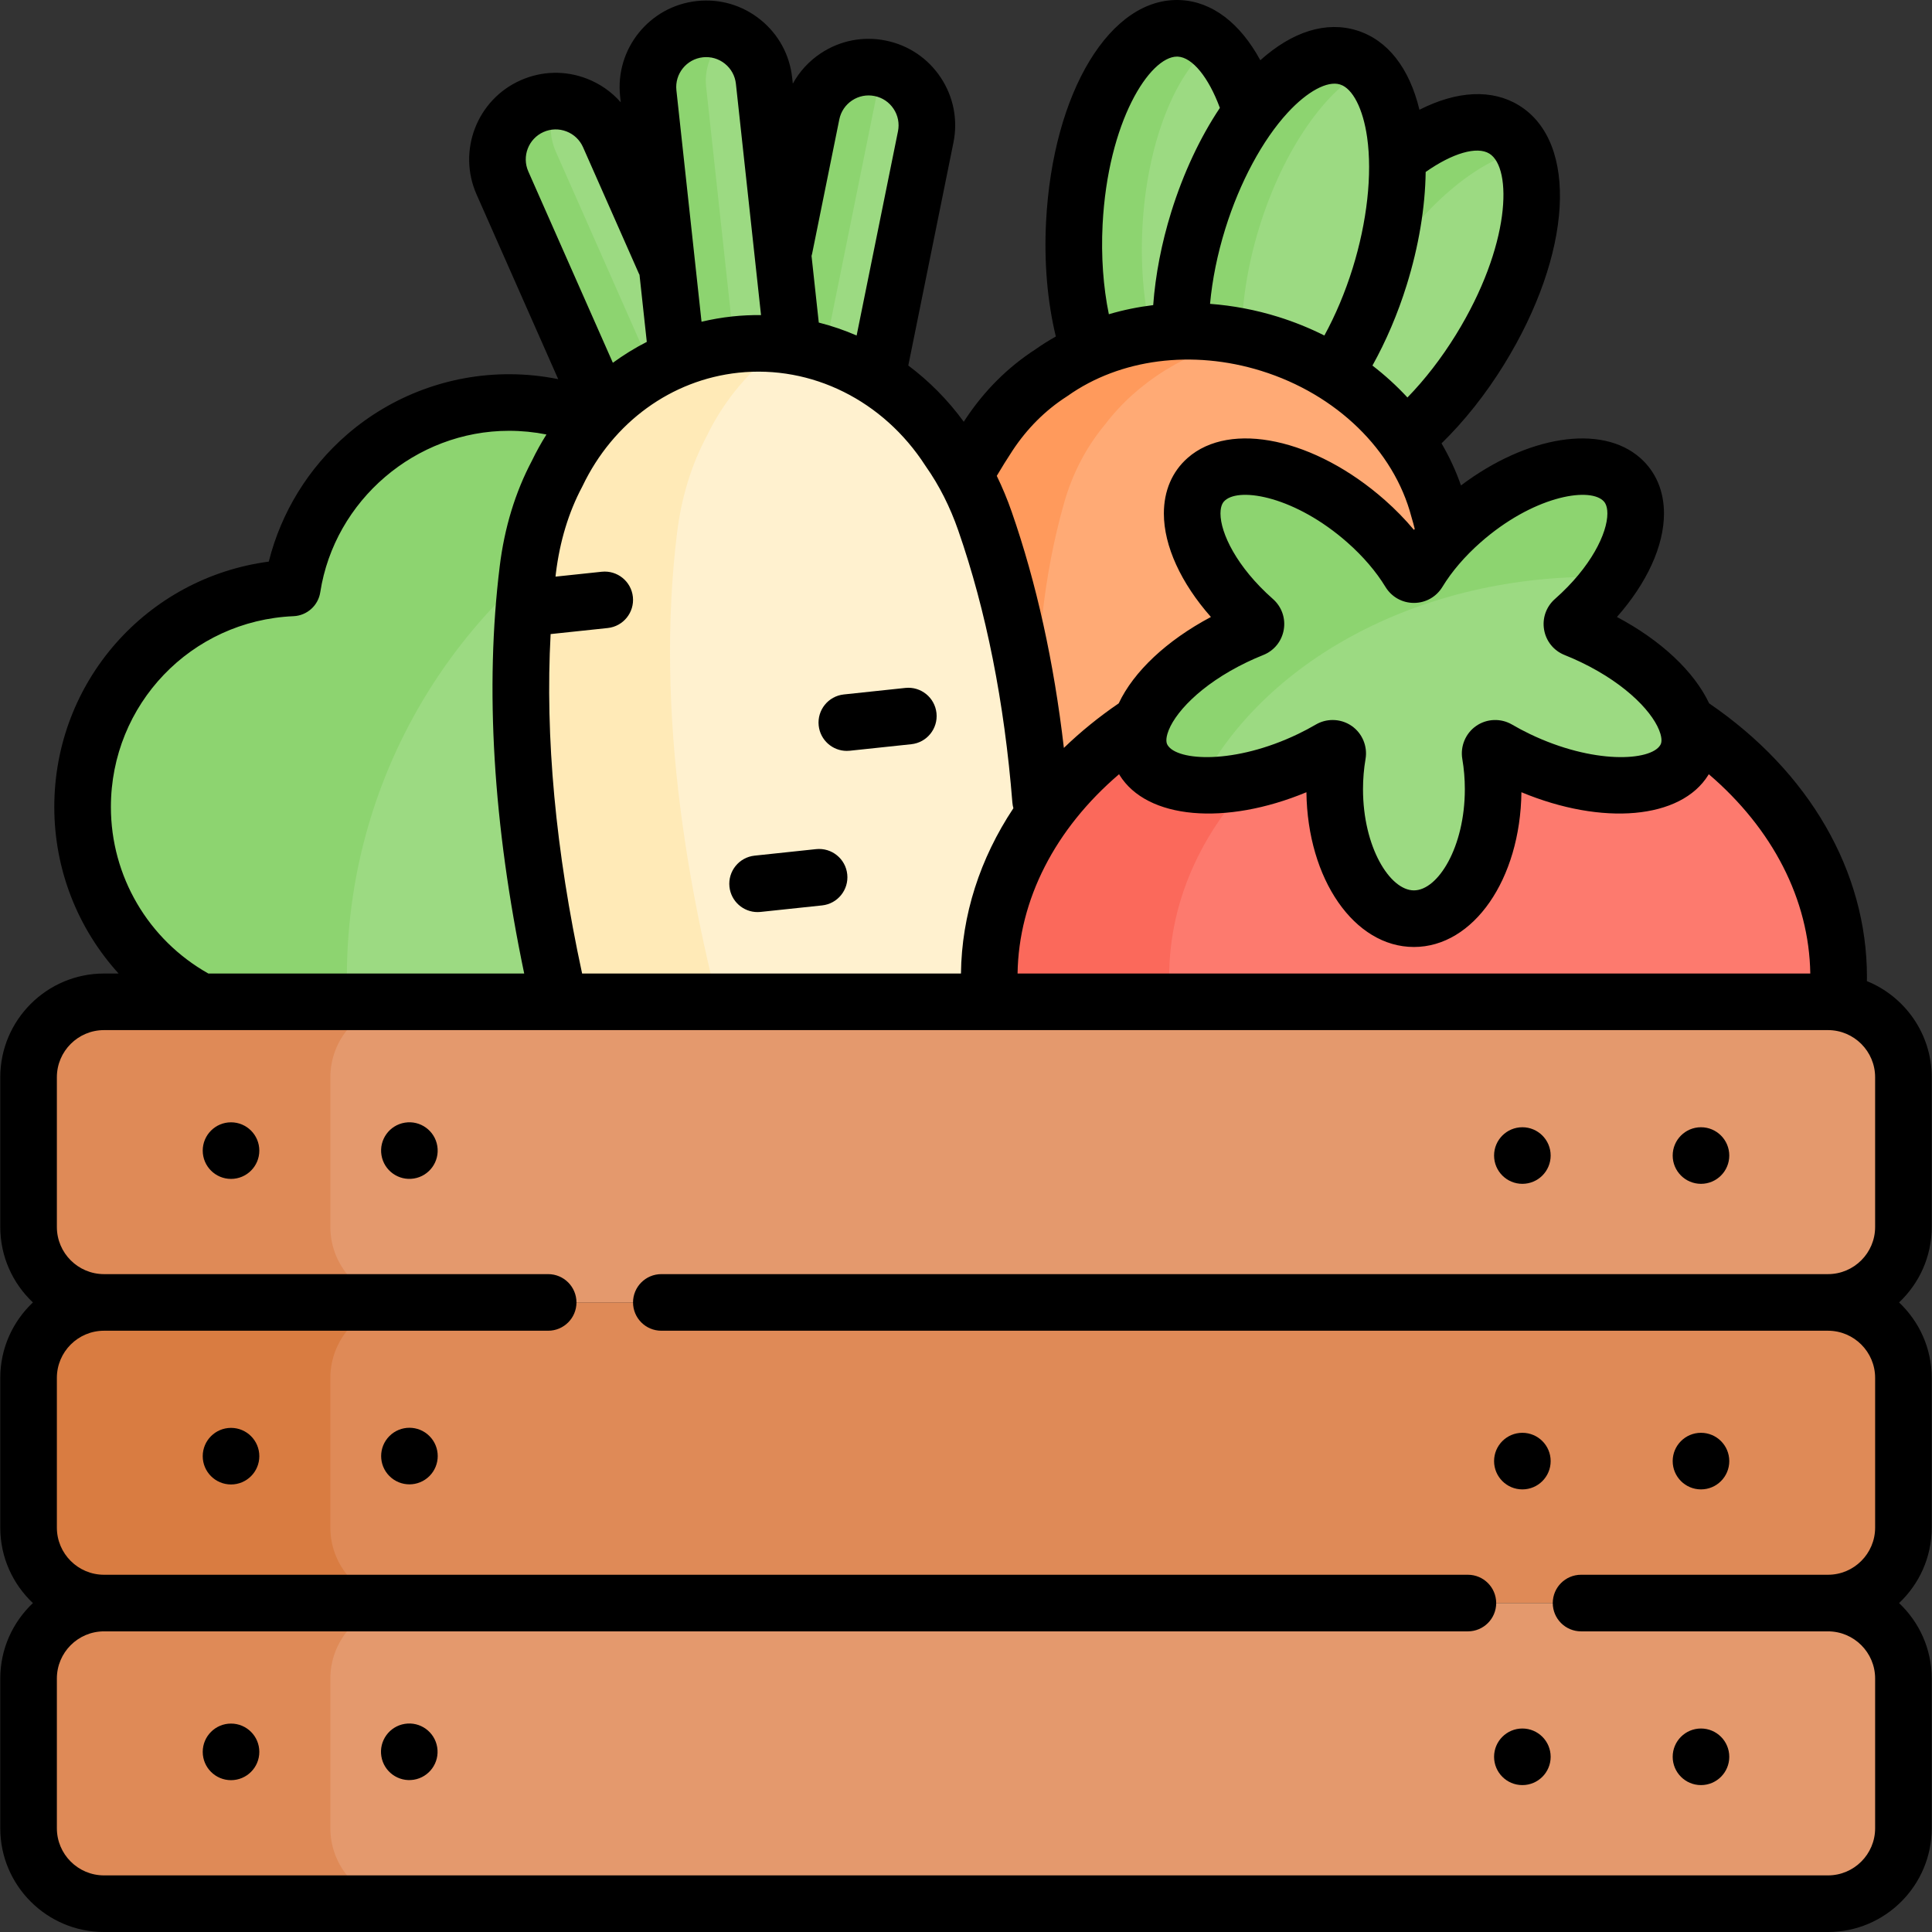 <svg id="Capa_1" enable-background="new 0 0 512.001 512.001" height="512" viewBox="0 0 512.001 512.001" width="512" xmlns="http://www.w3.org/2000/svg"><rect x="0" y="0" width="512.001" height="512.001" fill="#333333" stroke="none"/><g><g><path d="m339.232 222.903c0-31.678-25.345-57.434-56.863-58.102-5.246-26.706-28.78-46.853-57.023-46.853-15.879 0-30.268 6.371-40.758 16.693-10.194-16.771-28.638-27.973-49.699-27.973-29.043 0-53.108 21.304-57.426 49.136-30.917 1.332-55.574 26.814-55.574 58.059 0 29.494 21.971 53.854 50.439 57.612-.513 3.106-.785 6.294-.785 9.546 0 32.097 26.02 58.118 58.118 58.118 23.047 0 42.961-13.416 52.358-32.864 9.961 17.699 28.922 29.655 50.678 29.655 31.291 0 56.801-24.73 58.064-55.71 27.506-4.597 48.471-28.507 48.471-57.317z" fill="#8dd470"/></g><g><path d="m339.232 222.903c0-31.678-25.345-57.434-56.863-58.102-5.246-26.706-28.78-46.853-57.023-46.853-15.879 0-30.268 6.371-40.758 16.693-10.194-16.771-28.638-27.973-49.699-27.973-29.043 0-53.108 21.304-57.426 49.136-30.917 1.332-55.574 26.814-55.574 58.059 0 29.494 21.971 53.854 50.439 57.612-.513 3.106-.785 6.294-.785 9.546 0 32.097 26.02 58.118 58.118 58.118 23.047 0 42.961-13.416 52.358-32.864 9.961 17.699 28.922 29.655 50.678 29.655 31.291 0 56.801-24.73 58.064-55.71 27.506-4.597 48.471-28.507 48.471-57.317z" fill="#8dd470"/></g><g><path d="m339.232 222.903c0-31.678-25.345-57.434-56.863-58.102-5.246-26.706-28.78-46.853-57.023-46.853-15.879 0-30.268 6.371-40.758 16.693-10.194-16.771-28.638-27.973-49.699-27.973-29.043 0-53.108 21.304-57.426 49.136-30.917 1.332-55.574 26.814-55.574 58.059 0 29.494 21.971 53.854 50.439 57.612-.513 3.106-.785 6.294-.785 9.546 0 32.097 26.02 58.118 58.118 58.118 23.047 0 42.961-13.416 52.358-32.864 9.961 17.699 28.922 29.655 50.678 29.655 31.291 0 56.801-24.73 58.064-55.71 27.506-4.597 48.471-28.507 48.471-57.317z" fill="#9cda82"/></g><g><path d="m91.926 258.938c0-59.223 35.88-110.061 87.086-131.975-10.659-12.423-26.47-20.296-44.123-20.296-29.043 0-53.108 21.304-57.426 49.136-30.917 1.332-55.574 26.814-55.574 58.059 0 29.494 21.971 53.854 50.439 57.612-.513 3.106-.785 6.294-.785 9.546 0 27.113 18.567 49.888 43.679 56.308-14.727-22.535-23.296-49.46-23.296-78.39z" fill="#8dd470"/></g><g><path d="m392.196 92.678c-15.387 24.924-37.449 39.209-49.275 31.913-11.827-7.303-8.945-33.425 6.443-58.353 15.385-24.924 37.446-39.213 49.273-31.913 11.826 7.302 8.943 33.428-6.441 58.353z" fill="#9cda82"/></g><g><path d="m365.1 73.398c11.451-18.554 26.598-31.205 38.472-33.455-1.184-2.395-2.821-4.312-4.936-5.617-11.827-7.3-33.888 6.989-49.273 31.913-15.388 24.927-18.27 51.049-6.443 58.353 3.021 1.865 6.717 2.313 10.794 1.539-5.446-10.998-1.248-32.264 11.386-52.733z" fill="#8dd470"/></g><g><path d="m284.707 59.214c-1.482 29.256 8.572 53.542 22.45 54.238 13.884.71 26.338-22.437 27.819-51.691 1.484-29.257-8.569-53.54-22.451-54.245-13.881-.7-26.336 22.443-27.818 51.698z" fill="#9cda82"/></g><g><path d="m302.746 60.422c1.149-22.689 8.902-41.695 18.797-48.759-2.732-2.507-5.767-3.981-9.018-4.147-13.881-.7-26.336 22.443-27.819 51.698-1.482 29.256 8.572 53.542 22.45 54.238 3.117.16 6.162-.891 9.023-2.935-8.934-8.211-14.567-27.687-13.433-50.095z" fill="#8dd470"/></g><g><path d="m365.618 73.344c-8.704 27.967-26.522 47.294-39.793 43.161-13.273-4.131-16.97-30.153-8.264-58.122 8.705-27.968 26.524-47.29 39.793-43.159 13.274 4.131 16.975 30.153 8.264 58.12z" fill="#9cda82"/></g><g><path d="m333.806 59.982c6.4-20.565 17.729-36.441 28.552-41.771-1.48-1.384-3.144-2.408-5.004-2.987-13.269-4.131-31.089 15.191-39.793 43.159-8.706 27.968-5.009 53.99 8.264 58.122 3.513 1.092 7.347.531 11.242-1.391-9.053-8.49-10.744-31.085-3.261-55.132z" fill="#8dd470"/></g><g><path d="m383.804 153.234c.137-6.39-.743-12.465-2.511-18.174-5.088-19.421-21.699-36.738-44.801-43.931-21.181-6.594-42.697-3.079-57.853 7.645-6.452 4.147-12.067 9.67-16.597 16.552-22.503 34.169-32.353 76.698-35.684 117.053-.93 11.233-.962 22.687.554 33.879 1.301 9.611 4.361 20.39 9.291 29.314 5.333 11.862 14.751 21.222 27.075 25.499.284.124.535.211.749.253.199.065.395.145.6.209.201.062.407.113.613.167.196.087.455.156.76.22 12.574 3.471 25.638 1.11 36.765-5.624 9.118-4.547 17.759-11.686 24.284-18.86 7.6-8.358 14.074-17.804 19.692-27.583 20.163-35.108 36.193-75.713 37.063-116.619z" fill="#ffaa75"/></g><g><path d="m383.804 153.234c.137-6.39-.743-12.465-2.511-18.174-5.088-19.421-21.699-36.738-44.801-43.931-21.181-6.594-42.697-3.079-57.853 7.645-6.452 4.147-12.067 9.67-16.597 16.552-22.503 34.169-32.353 76.698-35.684 117.053-.93 11.233-.962 22.687.554 33.879 1.301 9.611 4.361 20.39 9.291 29.314 5.333 11.862 14.751 21.222 27.075 25.499.284.124.535.211.749.253.199.065.395.145.6.209.201.062.407.113.613.167.196.087.455.156.76.22 12.574 3.471 25.638 1.11 36.765-5.624 9.118-4.547 17.759-11.686 24.284-18.86 7.6-8.358 14.074-17.804 19.692-27.583 20.163-35.108 36.193-75.713 37.063-116.619z" fill="#ffaa75"/></g><g><path d="m293.886 287.772c-4.811-10.219-8.225-21.152-10.716-32.145-8.958-39.488-12.353-83.011-1.167-122.365 2.25-7.925 5.945-14.882 10.851-20.777 8.528-11.228 21.807-19.589 37.416-23-19.109-4.189-37.959-.384-51.632 9.29-6.452 4.147-12.068 9.671-16.597 16.552-22.503 34.169-32.353 76.698-35.684 117.052-.93 11.233-.962 22.687.553 33.879 1.301 9.611 4.361 20.39 9.291 29.314 5.333 11.862 14.751 21.222 27.075 25.499.284.124.536.211.749.253.199.065.395.145.6.209.201.062.407.113.613.167.196.087.455.156.76.22 12.574 3.471 25.638 1.11 36.765-5.624 2.613-1.303 5.184-2.824 7.68-4.493-6.882-6.884-12.64-15.708-16.557-24.031z" fill="#ff9a5c"/></g><g><path d="m199.32 121.857c3.446 7.794-.081 16.907-7.876 20.352-7.796 3.444-16.907-.082-20.353-7.878l-37.944-85.861c-3.444-7.795.084-16.907 7.877-20.352 7.796-3.446 16.907.081 20.352 7.876z" fill="#9cda82"/></g><g><path d="m185.224 126.006-37.944-85.862c-1.964-4.445-1.654-9.316.415-13.322-2.225-.065-4.498.336-6.67 1.296-7.794 3.445-11.321 12.556-7.877 20.352l37.944 85.861c3.446 7.795 12.557 11.322 20.353 7.878 3.348-1.481 5.903-4.011 7.462-7.03-5.762-.167-11.197-3.551-13.683-9.173z" fill="#8dd470"/></g><g><path d="m196.447 122.169c-1.691 8.352 3.71 16.495 12.062 18.186 8.353 1.691 16.495-3.71 18.186-12.063l18.629-92.005c1.692-8.353-3.709-16.495-12.063-18.186-8.351-1.692-16.494 3.709-18.186 12.061z" fill="#9cda82"/></g><g><path d="m213.638 117.391 18.629-92.005c.513-2.534 1.627-4.789 3.152-6.664-.697-.25-1.409-.47-2.158-.62-8.351-1.692-16.494 3.709-18.186 12.061l-18.629 92.006c-1.691 8.352 3.71 16.495 12.062 18.186 5.819 1.178 11.53-1.091 15.033-5.398-7.093-2.544-11.443-9.96-9.903-17.566z" fill="#8dd470"/></g><g><ellipse cx="374.707" cy="258.939" fill="#fd7a6e" rx="112.557" ry="88.073"/></g><g><path d="m212.615 114.726c.92 8.473-5.203 16.087-13.676 17.007-8.472.92-16.087-5.203-17.007-13.675l-10.134-93.324c-.92-8.472 5.203-16.087 13.675-17.007 8.473-.92 16.087 5.203 17.007 13.675z" fill="#9cda82"/></g><g><path d="m197.273 116.392-10.134-93.324c-.616-5.675 1.936-10.953 6.229-14.105-2.4-1.062-5.097-1.54-7.895-1.236-8.472.92-14.595 8.534-13.675 17.007l10.134 93.324c.92 8.473 8.535 14.595 17.007 13.675 2.798-.304 5.33-1.349 7.446-2.902-4.87-2.156-8.495-6.764-9.112-12.439z" fill="#8dd470"/></g><g><path d="m261.019 138.075c-2.451-7.047-5.66-13.294-9.495-18.744-12.24-18.957-33.655-30.466-56.64-28.011-21.073 2.25-38.37 15.702-47.237 34.192-3.944 7.414-6.605 15.959-7.775 25.504-5.821 47.399 2.726 98.285 16.064 143.883 3.712 12.695 8.293 25.228 14.115 36.787 4.998 9.926 11.999 20.34 19.875 27.892 9.412 10.585 21.367 16.608 33.807 15.782.297.007.55-.009.749-.056.201-.019.406-.018.609-.042.201-.02.4-.058.601-.09.204.008.459-.032.747-.099 12.333-1.822 22.745-10.235 29.712-22.568 6.101-9.041 10.744-20.703 13.534-31.458 3.245-12.53 5.074-25.745 6.026-38.942 3.407-47.385 1.01-98.931-14.692-144.03z" fill="#fff1cf"/></g><g><path d="m309.842 258.939c0-42.238 38.002-77.526 88.711-86.086-7.687-1.298-15.663-1.987-23.846-1.987-62.164 0-112.557 39.432-112.557 88.073s50.393 88.072 112.557 88.072c8.183 0 16.159-.69 23.846-1.987-50.709-8.56-88.711-43.847-88.711-86.085z" fill="#fb695b"/></g><g><path d="m229.476 349.831c-7.877-7.553-14.877-17.965-19.876-27.892-5.821-11.559-10.403-24.092-14.114-36.787-13.338-45.598-21.885-96.485-16.064-143.883 1.17-9.545 3.832-18.09 7.775-25.504 4.731-9.867 11.864-18.297 20.689-24.358-4.24-.511-8.593-.558-13.003-.088-21.073 2.25-38.37 15.702-47.237 34.192-3.944 7.414-6.605 15.959-7.775 25.504-5.821 47.399 2.726 98.285 16.064 143.883 3.712 12.695 8.293 25.228 14.115 36.787 4.998 9.926 11.999 20.34 19.875 27.892 9.412 10.585 21.367 16.608 33.807 15.782.297.007.55-.009.749-.056.201-.019.406-.018.609-.042.201-.02.4-.058.601-.09.204.008.459-.032.747-.099 8.29-1.224 15.706-5.438 21.798-11.807-6.851-2.609-13.245-7.23-18.76-13.434z" fill="#ffeab7"/></g><g><path d="m484.436 345.16h-456.87c-10.997 0-19.994-8.997-19.994-19.994v-39.682c0-10.997 8.997-19.994 19.994-19.994h456.87c10.997 0 19.994 8.997 19.994 19.994v39.682c0 10.996-8.998 19.994-19.994 19.994z" fill="#e4996d"/></g><g><path d="m87.549 325.165v-39.682c0-10.997 8.997-19.994 19.994-19.994h-79.977c-10.997 0-19.994 8.997-19.994 19.994v39.682c0 10.997 8.997 19.994 19.994 19.994h79.977c-10.997.001-19.994-8.997-19.994-19.994z" fill="#df8a57"/></g><g><path d="m484.436 424.83h-456.87c-10.997 0-19.994-8.997-19.994-19.994v-39.682c0-10.997 8.997-19.994 19.994-19.994h456.87c10.997 0 19.994 8.997 19.994 19.994v39.682c0 10.997-8.998 19.994-19.994 19.994z" fill="#df8a57"/></g><g><path d="m87.549 404.836v-39.682c0-10.997 8.997-19.994 19.994-19.994h-79.977c-10.997 0-19.994 8.997-19.994 19.994v39.682c0 10.997 8.997 19.994 19.994 19.994h79.977c-10.997 0-19.994-8.997-19.994-19.994z" fill="#d97c41"/></g><g><path d="m484.436 504.501h-456.87c-10.997 0-19.994-8.997-19.994-19.994v-39.682c0-10.997 8.997-19.994 19.994-19.994h456.87c10.997 0 19.994 8.997 19.994 19.994v39.682c0 10.997-8.998 19.994-19.994 19.994z" fill="#e4996d"/></g><g><path d="m87.549 484.507v-39.682c0-10.997 8.997-19.994 19.994-19.994h-79.977c-10.997 0-19.994 8.997-19.994 19.994v39.682c0 10.997 8.997 19.994 19.994 19.994h79.977c-10.997 0-19.994-8.997-19.994-19.994z" fill="#df8a57"/></g><g><path d="m422.246 168.743c-1.608-.774-3.223-1.481-4.836-2.123-.933-.372-1.126-1.594-.372-2.257.006-.005.011-.01.017-.015 15.192-13.403 20.862-30.131 12.663-37.364s-27.161-2.231-42.353 11.171c-4.865 4.292-8.749 8.925-11.517 13.478-.524.862-1.759.862-2.283 0-2.768-4.553-6.652-9.186-11.517-13.478-15.192-13.403-34.154-18.404-42.353-11.171s-2.529 23.961 12.663 37.364c.006.005.012.01.017.015.753.664.56 1.886-.372 2.257-1.612.642-3.227 1.349-4.836 2.123-18.863 9.074-29.655 23.71-24.104 32.691s25.342 8.905 44.205-.169c1.82-.876 3.563-1.804 5.224-2.774.995-.581 2.193.256 1.998 1.392-.505 2.946-.778 6.05-.778 9.26 0 18.954 9.399 34.32 20.994 34.32s20.994-15.365 20.994-34.32c0-3.21-.272-6.314-.777-9.26-.195-1.135 1.004-1.972 1.998-1.392 1.661.97 3.404 1.898 5.224 2.774 18.863 9.074 38.654 9.15 44.205.169s-5.241-23.617-24.104-32.691z" fill="#9cda82"/></g><g><path d="m422.399 152.871c1.618 0 3.226.033 4.827.086 7.07-10.393 8.465-20.704 2.492-25.973-8.199-7.233-27.161-2.232-42.353 11.171-4.865 4.292-8.749 8.925-11.517 13.478-.524.862-1.759.862-2.283 0-2.768-4.553-6.652-9.186-11.517-13.478-15.192-13.403-34.154-18.404-42.353-11.171s-2.529 23.961 12.663 37.364c.006.005.012.01.017.015.753.664.56 1.886-.372 2.257-1.612.642-3.227 1.349-4.836 2.123-18.863 9.074-29.655 23.71-24.104 32.691 2.513 4.066 7.951 6.269 14.894 6.627 16.652-32.352 57.135-55.19 104.442-55.19z" fill="#8dd470"/></g><g><circle cx="61.223" cy="304.924" r="7.498"/><ellipse cx="108.557" cy="304.924" rx="7.498" ry="7.498" transform="matrix(.987 -.16 .16 .987 -47.442 21.326)"/><circle cx="61.223" cy="385.901" r="7.498"/><ellipse cx="108.557" cy="385.901" rx="7.498" ry="7.498" transform="matrix(.707 -.707 .707 .707 -241.077 189.79)"/><circle cx="61.223" cy="464.265" r="7.498"/><ellipse cx="108.557" cy="464.265" rx="7.498" ry="7.498" transform="matrix(.987 -.16 .16 .987 -72.965 23.384)"/><circle cx="403.444" cy="306.23" r="7.498"/><circle cx="450.778" cy="306.23" r="7.498"/><circle cx="403.444" cy="387.207" r="7.498"/><circle cx="450.778" cy="387.207" r="7.498"/><circle cx="403.444" cy="465.572" r="7.498"/><circle cx="450.778" cy="465.572" r="7.498"/><path d="m216.961 192.284c.408 3.851 3.662 6.71 7.449 6.71.264 0 .531-.014.799-.042l16.301-1.727c4.119-.437 7.104-4.129 6.668-8.249-.437-4.119-4.124-7.104-8.249-6.668l-16.301 1.728c-4.117.436-7.103 4.129-6.667 8.248z"/><path d="m216.281 225.027-16.301 1.728c-4.119.436-7.104 4.129-6.668 8.248.408 3.851 3.662 6.71 7.449 6.71.264 0 .531-.014.799-.042l16.301-1.727c4.119-.437 7.104-4.129 6.668-8.249-.436-4.118-4.13-7.1-8.248-6.668z"/><path d="m511.93 325.165v-39.682c0-11.516-7.121-21.395-17.188-25.482.005-.354.021-.709.021-1.062 0-27.982-15.236-54.377-41.823-72.546-3.979-8.442-12.739-16.678-24.435-22.888 7.917-8.96 12.469-18.805 12.469-27.414 0-6.005-2.176-11.099-6.294-14.731-10.338-9.12-30.046-5.858-47.507 7.288-1.341-3.861-3.073-7.59-5.148-11.151 6.023-5.879 11.691-13.002 16.554-20.879 18.125-29.368 19.844-58.891 3.998-68.674-7.142-4.407-16.452-3.915-26.409 1.145-2.675-11.107-8.453-18.496-16.583-21.026-8.127-2.528-17.079.274-25.587 7.901-5.328-9.816-12.721-15.513-21.094-15.938-18.598-.961-33.94 24.343-35.687 58.809-.545 10.756.359 21.128 2.594 30.34-1.845 1.039-3.638 2.165-5.368 3.382-7.385 4.775-13.665 11.048-18.665 18.646-.123.186-.242.381-.364.569-4.23-5.787-9.197-10.787-14.703-14.907l11.963-59.086c1.216-6.003.021-12.121-3.365-17.226-3.386-5.104-8.557-8.584-14.559-9.8-6.001-1.217-12.12-.022-17.226 3.364-3.138 2.082-5.656 4.842-7.418 8.052l-.171-1.574c-.661-6.089-3.654-11.557-8.428-15.395s-10.759-5.592-16.845-4.926c-12.57 1.365-21.687 12.702-20.322 25.272l.171 1.575c-2.41-2.757-5.461-4.913-8.973-6.272-5.712-2.211-11.944-2.064-17.546.412-11.564 5.111-16.815 18.678-11.706 30.243l21.642 48.972c-4.265-.861-8.621-1.306-13.04-1.306-15.753 0-30.985 5.667-42.89 15.957-10.266 8.874-17.506 20.68-20.769 33.704-32.316 4.285-56.841 31.792-56.841 65.035 0 16.594 6.238 32.236 17.041 44.126h-3.865c-15.16 0-27.494 12.334-27.494 27.494v39.682c0 7.872 3.331 14.977 8.651 19.994-5.32 5.017-8.651 12.122-8.651 19.995v39.682c0 7.872 3.331 14.977 8.651 19.994-5.32 5.017-8.651 12.122-8.651 19.995v39.682c0 15.16 12.334 27.494 27.494 27.494h456.87c15.16 0 27.494-12.334 27.494-27.494v-39.682c0-7.873-3.331-14.978-8.651-19.995 5.32-5.017 8.651-12.122 8.651-19.994v-39.682c0-7.873-3.331-14.978-8.651-19.995 5.322-5.02 8.653-12.124 8.653-19.997zm-32.184-67.176h-210.08c.303-19.585 9.945-38.326 26.904-52.819.041.068.071.139.112.206 7.269 11.758 28.063 13.493 49.534 4.574.284 23.062 12.696 41.012 28.489 41.012 15.794 0 28.205-17.95 28.489-41.012 21.471 8.921 42.266 7.186 49.535-4.574.042-.067.072-.138.112-.206 16.957 14.494 26.602 33.244 26.905 52.819zm-54.99-125.381c.333.293 1.217 1.074 1.217 3.483 0 5.17-4.292 14.173-13.881 22.632-.006.005-.013.011-.019.017-2.326 2.053-3.399 5.102-2.869 8.156.528 3.045 2.558 5.547 5.431 6.692 1.465.583 2.933 1.227 4.36 1.914 12.451 5.99 19.536 13.844 21.035 18.972.579 1.981.098 2.76-.061 3.017-2.588 4.188-17.698 5.133-34.575-2.985-1.604-.771-3.183-1.61-4.691-2.491-2.958-1.729-6.687-1.586-9.498.362-2.813 1.95-4.256 5.394-3.676 8.774.444 2.588.669 5.277.669 7.991 0 15.35-7.125 26.82-13.494 26.82s-13.494-11.47-13.494-26.82c0-2.712.226-5.401.67-7.991.58-3.38-.863-6.825-3.676-8.774-1.502-1.041-3.265-1.566-5.033-1.566-1.541 0-3.086.399-4.463 1.204-1.508.88-3.087 1.719-4.693 2.491-16.876 8.119-31.986 7.173-34.574 2.984-.158-.256-.64-1.035-.061-3.016 1.499-5.127 8.584-12.982 21.035-18.972 1.43-.688 2.897-1.332 4.363-1.916 2.872-1.145 4.901-3.647 5.429-6.693.528-3.052-.543-6.098-2.867-8.151l-.022-.019c-9.589-8.459-13.881-17.462-13.881-22.632 0-2.409.885-3.189 1.218-3.483 4.03-3.555 18.665-.971 32.429 11.171 4.13 3.644 7.612 7.707 10.071 11.752 1.619 2.66 4.44 4.248 7.549 4.248h.002c3.109-.001 5.931-1.59 7.548-4.25 2.458-4.044 5.94-8.107 10.07-11.75 13.765-12.142 28.401-14.726 32.432-11.171zm-30.059-91.9c6.129 3.784 5.716 24.376-8.883 48.031-3.835 6.213-8.206 11.856-12.826 16.599-2.818-3.043-5.919-5.879-9.278-8.462 3.604-6.462 6.713-13.73 9.068-21.301 3.199-10.27 4.908-20.582 5.041-30 7.081-4.985 13.588-6.896 16.878-4.867zm-39.571-18.323c3.347 1.042 6.098 6.412 7.179 14.016 1.387 9.755-.016 22.407-3.849 34.714-1.973 6.342-4.533 12.403-7.481 17.798-3.892-1.95-7.986-3.616-12.254-4.945-5.966-1.857-12.028-2.994-18.046-3.443.585-6.409 1.954-13.188 4.047-19.913 3.83-12.305 9.857-23.517 16.538-30.762 5.206-5.646 10.517-8.506 13.866-7.465zm-62.929 37.209c1.393-27.475 12.521-44.592 19.724-44.592.075 0 .151.002.225.005 3.848.195 8.138 5.476 11.136 13.588-5.237 7.829-9.685 17.289-12.881 27.559-2.584 8.302-4.204 16.737-4.79 24.706-4.011.487-7.944 1.294-11.753 2.415-1.489-7.226-2.08-15.408-1.661-23.681zm-23.891 59.856c3.875-5.886 8.715-10.72 14.388-14.366.094-.06.186-.123.277-.187 13.874-9.816 33.048-12.287 51.292-6.606 19.909 6.198 35.15 21.016 39.776 38.671.028.107.058.213.091.319.295.952.552 1.921.789 2.895-.069.082-.143.162-.212.244-2.296-2.751-4.887-5.41-7.697-7.889-18.511-16.331-40.985-21.132-52.276-11.171-4.118 3.633-6.294 8.727-6.295 14.731 0 8.609 4.552 18.454 12.469 27.415-11.698 6.211-20.459 14.448-24.437 22.891-5.307 3.627-10.161 7.579-14.532 11.807-2.638-22.733-7.273-43.741-13.836-62.592-1.146-3.294-2.47-6.462-3.946-9.504 1.336-2.262 2.729-4.501 4.149-6.658zm-22.916 4.196c3.502 4.978 6.377 10.661 8.546 16.895 7.407 21.276 12.238 45.558 14.359 72.17.041.509.132 1.002.267 1.475-8.858 13.334-13.705 28.309-13.896 43.803h-100.399c-7.033-32.528-9.826-62.686-8.345-89.951l15.133-1.603c4.119-.437 7.104-4.129 6.668-8.249-.437-4.12-4.138-7.101-8.249-6.668l-12.256 1.298c.035-.294.061-.595.097-.888 1.039-8.472 3.378-16.175 6.953-22.895.049-.092.096-.186.141-.28 8.092-16.875 23.521-28.082 41.271-29.978 19.413-2.073 38.398 7.362 49.543 24.622.054.085.11.168.167.249zm-30.162-56.443 7.198-35.552c.421-2.076 1.625-3.865 3.391-5.036 1.765-1.171 3.878-1.585 5.957-1.163 2.077.42 3.866 1.624 5.037 3.39 1.171 1.765 1.584 3.88 1.164 5.957l-10.957 54.112c-3.251-1.406-6.603-2.558-10.033-3.426l-1.917-17.651c.059-.206.116-.415.16-.631zm-28.945-52.019c2.105-.23 4.175.376 5.826 1.704s2.686 3.218 2.915 5.324l6.656 61.291c-2.518-.026-5.051.086-7.593.358-2.773.296-5.5.77-8.172 1.405l-1.938-17.851-4.723-43.49c-.472-4.348 2.681-8.269 7.029-8.741zm-42.226 19.794c1.938-.857 4.092-.907 6.068-.143 1.976.765 3.535 2.253 4.392 4.19l12.895 29.18c.001.001.001.002.001.004l1.909 4.32c.044.1.104.188.153.286l1.932 17.792c-3.136 1.599-6.141 3.451-8.992 5.536l-22.408-50.705c-1.766-4 .05-8.692 4.05-10.46zm-114.668 178.885c0-27.186 21.258-49.397 48.396-50.566 3.573-.154 6.541-2.81 7.088-6.343 3.784-24.392 25.286-42.786 50.015-42.786 3.364 0 6.68.331 9.926.976-1.4 2.234-2.695 4.56-3.863 6.984-4.4 8.316-7.268 17.727-8.524 27.974-3.947 32.136-1.761 68.396 6.491 107.888h-83.712c-15.945-8.98-25.817-25.799-25.817-44.127zm145.872 123.796c-4.142 0-7.5 3.358-7.5 7.5s3.358 7.5 7.5 7.5h309.175c6.889 0 12.494 5.605 12.494 12.495v39.682c0 6.889-5.605 12.494-12.494 12.494h-65.436c-4.142 0-7.5 3.358-7.5 7.5s3.358 7.5 7.5 7.5h65.436c6.889 0 12.494 5.605 12.494 12.495v39.682c0 6.889-5.605 12.494-12.494 12.494h-456.871c-6.889 0-12.494-5.605-12.494-12.494v-39.682c0-6.89 5.605-12.495 12.494-12.495h361.442c4.142 0 7.5-3.358 7.5-7.5s-3.358-7.5-7.5-7.5h-361.442c-6.889 0-12.494-5.605-12.494-12.494v-39.682c0-6.89 5.605-12.495 12.494-12.495h117.704c4.142 0 7.5-3.358 7.5-7.5s-3.358-7.5-7.5-7.5h-117.704c-6.889 0-12.494-5.605-12.494-12.494v-39.682c0-6.889 5.605-12.494 12.494-12.494h456.87c6.889 0 12.494 5.605 12.494 12.494v39.682c0 6.889-5.605 12.494-12.494 12.494z"/></g></g></svg>
